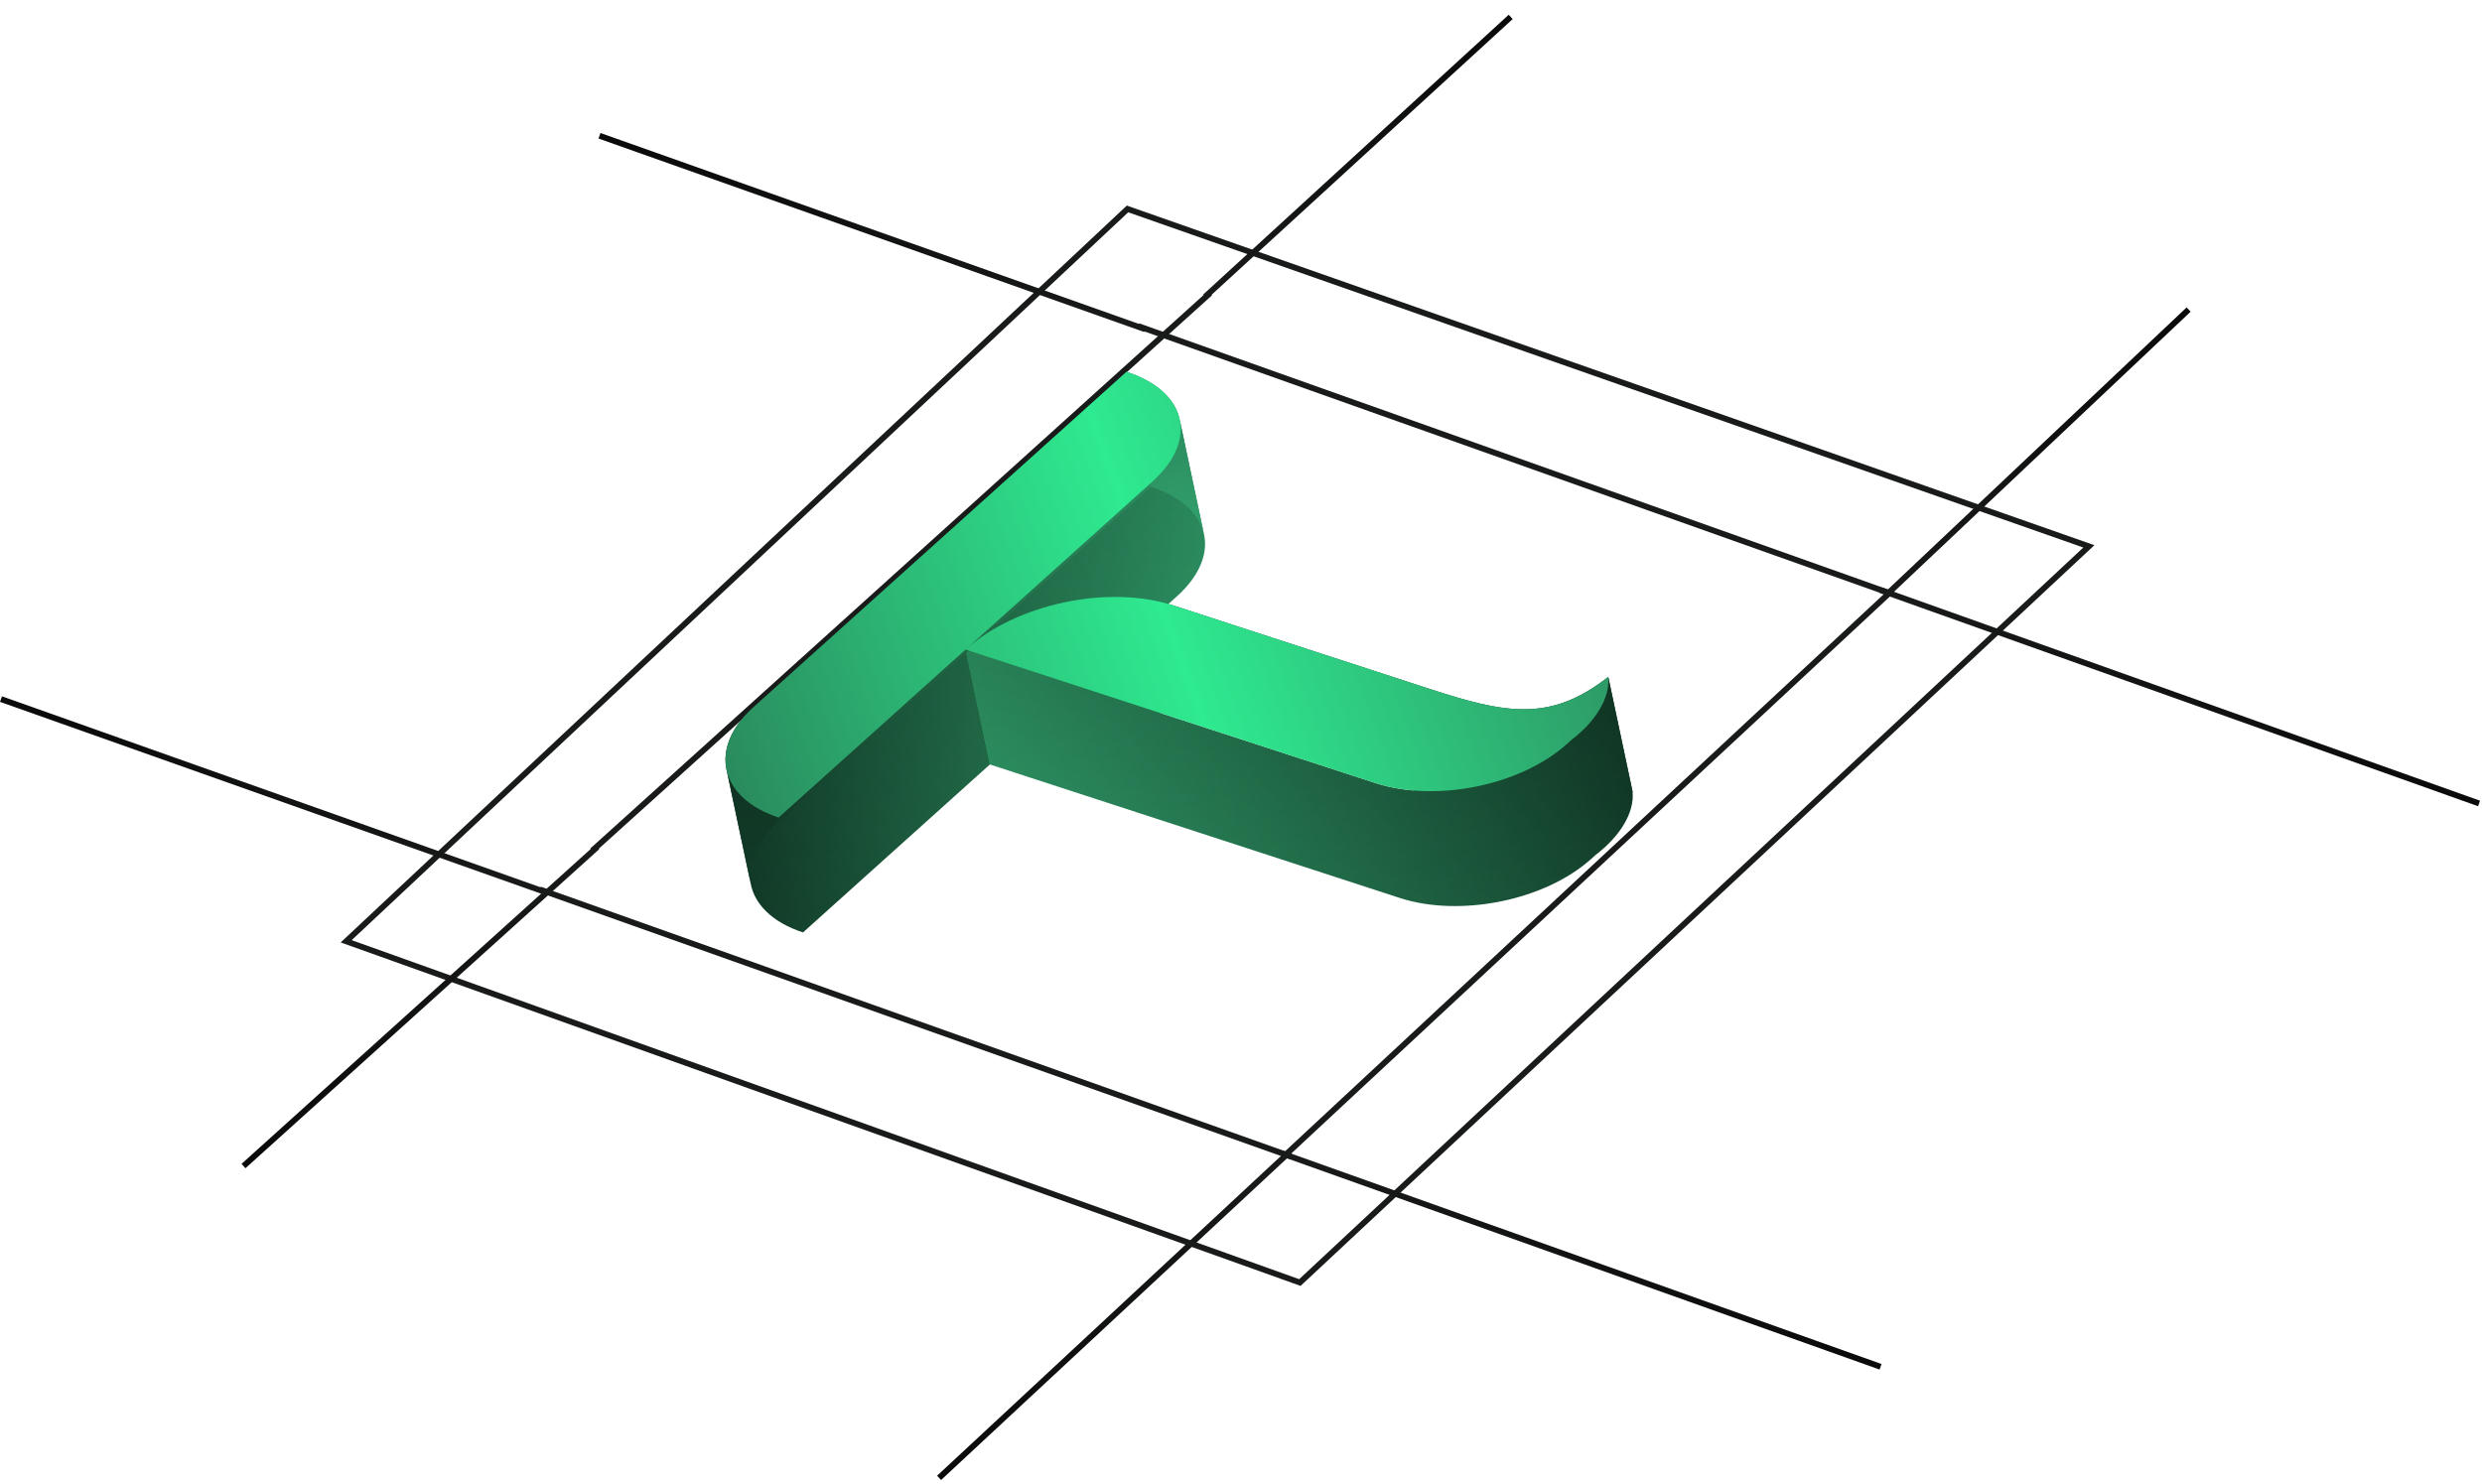 <svg width="423" height="253" viewBox="0 0 423 253" fill="none" xmlns="http://www.w3.org/2000/svg">
<path d="M160.047 251.906L219.5 196.613" stroke="url(#paint0_linear_2019_148)"/>
<line x1="321.657" y1="101.25" x2="373.003" y2="52.764" stroke="url(#paint1_linear_2019_148)"/>
<path d="M192.16 35.613L59 160.445L221.534 218.613L356 93.128L192.16 35.613Z" stroke="#191A1A"/>
<path d="M218.66 197.248L322.5 100.613" stroke="#191A1A"/>
<path d="M41.5 198.756L101.789 144.375" stroke="url(#paint2_linear_2019_148)"/>
<line x1="205.385" y1="50.578" x2="257.464" y2="2.88" stroke="url(#paint3_linear_2019_148)"/>
<path d="M100.938 144.996L206.237 49.954" stroke="#191A1A"/>
<path d="M92 151.613L220 197.113" stroke="#191A1A"/>
<path d="M218.5 196.613L320.497 232.974" stroke="url(#paint4_linear_2019_148)"/>
<line x1="0.167" y1="119.164" x2="93.167" y2="152.142" stroke="url(#paint5_linear_2019_148)"/>
<path d="M194 55.592L322 101.092" stroke="#191A1A"/>
<path d="M320.5 100.592L422.497 136.953" stroke="url(#paint6_linear_2019_148)"/>
<line x1="102.167" y1="23.142" x2="195.167" y2="56.12" stroke="url(#paint7_linear_2019_148)"/>
<path fill-rule="evenodd" clip-rule="evenodd" d="M123.763 130.9C124.385 134.482 127.416 137.626 132.709 139.35L196.395 82.093C200.217 78.658 201.702 74.972 201.088 71.701L205.236 91.287C205.85 94.558 204.364 98.243 200.543 101.679L136.857 158.936C131.564 157.212 128.533 154.067 127.911 150.485L123.763 130.9Z" fill="url(#paint8_linear_2019_148)"/>
<path fill-rule="evenodd" clip-rule="evenodd" d="M123.763 130.9C124.385 134.482 127.416 137.626 132.709 139.35L196.395 82.093C200.217 78.658 201.702 74.972 201.088 71.701L205.236 91.287C205.85 94.558 204.364 98.243 200.543 101.679L136.857 158.936C131.564 157.212 128.533 154.067 127.911 150.485L123.763 130.9Z" fill="url(#paint9_linear_2019_148)" fill-opacity="0.2"/>
<path fill-rule="evenodd" clip-rule="evenodd" d="M274.091 115.377C264.119 123.208 256.455 121.598 243.501 117.379L200.01 103.212C188.906 99.594 173.24 102.912 164.556 110.72L168.703 130.305C177.388 122.498 193.054 119.18 204.158 122.797L247.648 136.964C260.603 141.184 268.266 142.794 278.239 134.962L274.091 115.377Z" fill="url(#paint10_linear_2019_148)"/>
<path fill-rule="evenodd" clip-rule="evenodd" d="M274.091 115.377C264.119 123.208 256.455 121.598 243.501 117.379L200.01 103.212C188.906 99.594 173.24 102.912 164.556 110.72L168.703 130.305C177.388 122.498 193.054 119.18 204.158 122.797L247.648 136.964C260.603 141.184 268.266 142.794 278.239 134.962L274.091 115.377Z" fill="url(#paint11_linear_2019_148)" fill-opacity="0.2"/>
<path fill-rule="evenodd" clip-rule="evenodd" d="M164.555 110.719L234.417 133.476C244.596 136.792 259.076 133.974 267.037 126.817C267.398 126.492 267.398 126.492 267.76 126.167C271.841 123.064 274.433 119.033 274.09 115.376L278.238 134.961C278.581 138.619 275.989 142.65 271.908 145.752C271.546 146.077 271.546 146.077 271.184 146.403C263.224 153.56 248.744 156.378 238.565 153.062L168.702 130.304L164.555 110.719Z" fill="url(#paint12_linear_2019_148)"/>
<path fill-rule="evenodd" clip-rule="evenodd" d="M164.555 110.719L234.417 133.476C244.596 136.792 259.076 133.974 267.037 126.817C267.398 126.492 267.398 126.492 267.76 126.167C271.841 123.064 274.433 119.033 274.09 115.376L278.238 134.961C278.581 138.619 275.989 142.65 271.908 145.752C271.546 146.077 271.546 146.077 271.184 146.403C263.224 153.56 248.744 156.378 238.565 153.062L168.702 130.304L164.555 110.719Z" fill="url(#paint13_linear_2019_148)" fill-opacity="0.2"/>
<path fill-rule="evenodd" clip-rule="evenodd" d="M128.316 120.635C124.669 123.914 123.19 127.594 123.764 130.9L125.838 140.693L127.912 150.486C127.338 147.179 128.816 143.5 132.464 140.22L128.316 120.635Z" fill="url(#paint14_linear_2019_148)"/>
<path fill-rule="evenodd" clip-rule="evenodd" d="M128.316 120.635C124.669 123.914 123.19 127.594 123.764 130.9L125.838 140.693L127.912 150.486C127.338 147.179 128.816 143.5 132.464 140.22L128.316 120.635Z" fill="url(#paint15_linear_2019_148)" fill-opacity="0.2"/>
<path fill-rule="evenodd" clip-rule="evenodd" d="M201.087 71.701C200.422 68.158 197.293 65.101 192 63.377L196.148 82.963C201.441 84.687 204.57 87.743 205.235 91.287L201.087 71.701Z" fill="url(#paint16_linear_2019_148)"/>
<path fill-rule="evenodd" clip-rule="evenodd" d="M201.087 71.701C200.422 68.158 197.293 65.101 192 63.377L196.148 82.963C201.441 84.687 204.57 87.743 205.235 91.287L201.087 71.701Z" fill="url(#paint17_linear_2019_148)" fill-opacity="0.2"/>
<path fill-rule="evenodd" clip-rule="evenodd" d="M192 63.377C192.361 63.052 128.313 120.635 128.313 120.635L132.461 140.22C132.461 140.22 196.509 82.638 196.147 82.963L192 63.377Z" fill="url(#paint18_linear_2019_148)"/>
<path fill-rule="evenodd" clip-rule="evenodd" d="M192 63.377C192.361 63.052 128.313 120.635 128.313 120.635L132.461 140.22C132.461 140.22 196.509 82.638 196.147 82.963L192 63.377Z" fill="url(#paint19_linear_2019_148)" fill-opacity="0.2"/>
<path d="M243.5 117.377L200.009 103.21C188.905 99.593 173.239 102.91 164.555 110.718L234.417 133.476C244.596 136.792 259.076 133.974 267.037 126.817C267.398 126.491 267.398 126.491 267.76 126.166C271.841 123.064 274.433 119.033 274.09 115.375C264.118 123.207 256.454 121.597 243.5 117.377ZM128.314 120.633C120.715 127.465 122.53 136.034 132.708 139.35L196.395 82.092C204.356 74.935 202.179 66.692 192.001 63.376C192.362 63.051 128.314 120.633 128.314 120.633Z" fill="url(#paint20_linear_2019_148)"/>
<defs>
<linearGradient id="paint0_linear_2019_148" x1="160.123" y1="251.987" x2="219.424" y2="196.532" gradientUnits="userSpaceOnUse">
<stop stop-color="#0A0A0A"/>
<stop offset="1" stop-color="#191A1A"/>
</linearGradient>
<linearGradient id="paint1_linear_2019_148" x1="322.343" y1="101.977" x2="373.689" y2="53.491" gradientUnits="userSpaceOnUse">
<stop stop-color="#191A1A"/>
<stop offset="1" stop-color="#0A0A0A"/>
</linearGradient>
<linearGradient id="paint2_linear_2019_148" x1="41.574" y1="198.838" x2="101.714" y2="144.293" gradientUnits="userSpaceOnUse">
<stop stop-color="#0A0A0A"/>
<stop offset="1" stop-color="#191A1A"/>
</linearGradient>
<linearGradient id="paint3_linear_2019_148" x1="206.061" y1="51.316" x2="258.139" y2="3.618" gradientUnits="userSpaceOnUse">
<stop stop-color="#191A1A"/>
<stop offset="1" stop-color="#0A0A0A"/>
</linearGradient>
<linearGradient id="paint4_linear_2019_148" x1="218.481" y1="196.668" x2="320.517" y2="232.92" gradientUnits="userSpaceOnUse">
<stop stop-color="#191A1A"/>
<stop offset="1" stop-color="#0A0A0A"/>
</linearGradient>
<linearGradient id="paint5_linear_2019_148" x1="-0.167" y1="120.106" x2="92.833" y2="153.085" gradientUnits="userSpaceOnUse">
<stop stop-color="#0A0A0A"/>
<stop offset="1" stop-color="#191A1A"/>
</linearGradient>
<linearGradient id="paint6_linear_2019_148" x1="320.481" y1="100.646" x2="422.517" y2="136.898" gradientUnits="userSpaceOnUse">
<stop stop-color="#191A1A"/>
<stop offset="1" stop-color="#0A0A0A"/>
</linearGradient>
<linearGradient id="paint7_linear_2019_148" x1="101.833" y1="24.084" x2="194.833" y2="57.063" gradientUnits="userSpaceOnUse">
<stop stop-color="#0A0A0A"/>
<stop offset="1" stop-color="#191A1A"/>
</linearGradient>
<linearGradient id="paint8_linear_2019_148" x1="122.54" y1="125.152" x2="208.55" y2="106.937" gradientUnits="userSpaceOnUse">
<stop stop-color="#123B28"/>
<stop offset="1" stop-color="#32A16D"/>
</linearGradient>
<linearGradient id="paint9_linear_2019_148" x1="192.946" y1="73.803" x2="207.723" y2="143.577" gradientUnits="userSpaceOnUse">
<stop/>
<stop offset="1" stop-opacity="0"/>
</linearGradient>
<linearGradient id="paint10_linear_2019_148" x1="169.297" y1="133.107" x2="273.187" y2="111.105" gradientUnits="userSpaceOnUse">
<stop stop-color="#32A16D"/>
<stop offset="1" stop-color="#123B28"/>
</linearGradient>
<linearGradient id="paint11_linear_2019_148" x1="257.669" y1="86.81" x2="268.854" y2="139.624" gradientUnits="userSpaceOnUse">
<stop/>
<stop offset="1" stop-opacity="0"/>
</linearGradient>
<linearGradient id="paint12_linear_2019_148" x1="170.863" y1="140.506" x2="274.753" y2="118.505" gradientUnits="userSpaceOnUse">
<stop stop-color="#32A16D"/>
<stop offset="1" stop-color="#123B28"/>
</linearGradient>
<linearGradient id="paint13_linear_2019_148" x1="258.582" y1="91.125" x2="271.074" y2="150.11" gradientUnits="userSpaceOnUse">
<stop/>
<stop offset="1" stop-opacity="0"/>
</linearGradient>
<linearGradient id="paint14_linear_2019_148" x1="124.895" y1="136.242" x2="131.332" y2="134.879" gradientUnits="userSpaceOnUse">
<stop offset="0.737" stop-color="#123B28"/>
<stop offset="1" stop-color="#123B28"/>
</linearGradient>
<linearGradient id="paint15_linear_2019_148" x1="127.732" y1="120.911" x2="133.705" y2="149.117" gradientUnits="userSpaceOnUse">
<stop/>
<stop offset="1" stop-opacity="0"/>
</linearGradient>
<linearGradient id="paint16_linear_2019_148" x1="195.112" y1="78.074" x2="202.124" y2="76.589" gradientUnits="userSpaceOnUse">
<stop stop-color="#32A16D"/>
<stop offset="1" stop-color="#32A16D"/>
</linearGradient>
<linearGradient id="paint17_linear_2019_148" x1="198.374" y1="62.184" x2="204.537" y2="91.288" gradientUnits="userSpaceOnUse">
<stop/>
<stop offset="1" stop-opacity="0"/>
</linearGradient>
<linearGradient id="paint18_linear_2019_148" x1="125.951" y1="109.481" x2="198.511" y2="94.115" gradientUnits="userSpaceOnUse">
<stop stop-color="#123B28"/>
<stop offset="1" stop-color="#32A16D"/>
</linearGradient>
<linearGradient id="paint19_linear_2019_148" x1="185.135" y1="65.159" x2="198.025" y2="126.029" gradientUnits="userSpaceOnUse">
<stop/>
<stop offset="1" stop-opacity="0"/>
</linearGradient>
<linearGradient id="paint20_linear_2019_148" x1="129.974" y1="160.015" x2="278.677" y2="104.993" gradientUnits="userSpaceOnUse">
<stop stop-color="#2A865B"/>
<stop offset="0.526" stop-color="#2EEA90"/>
<stop offset="1" stop-color="#2E9162"/>
</linearGradient>
</defs>
</svg>
